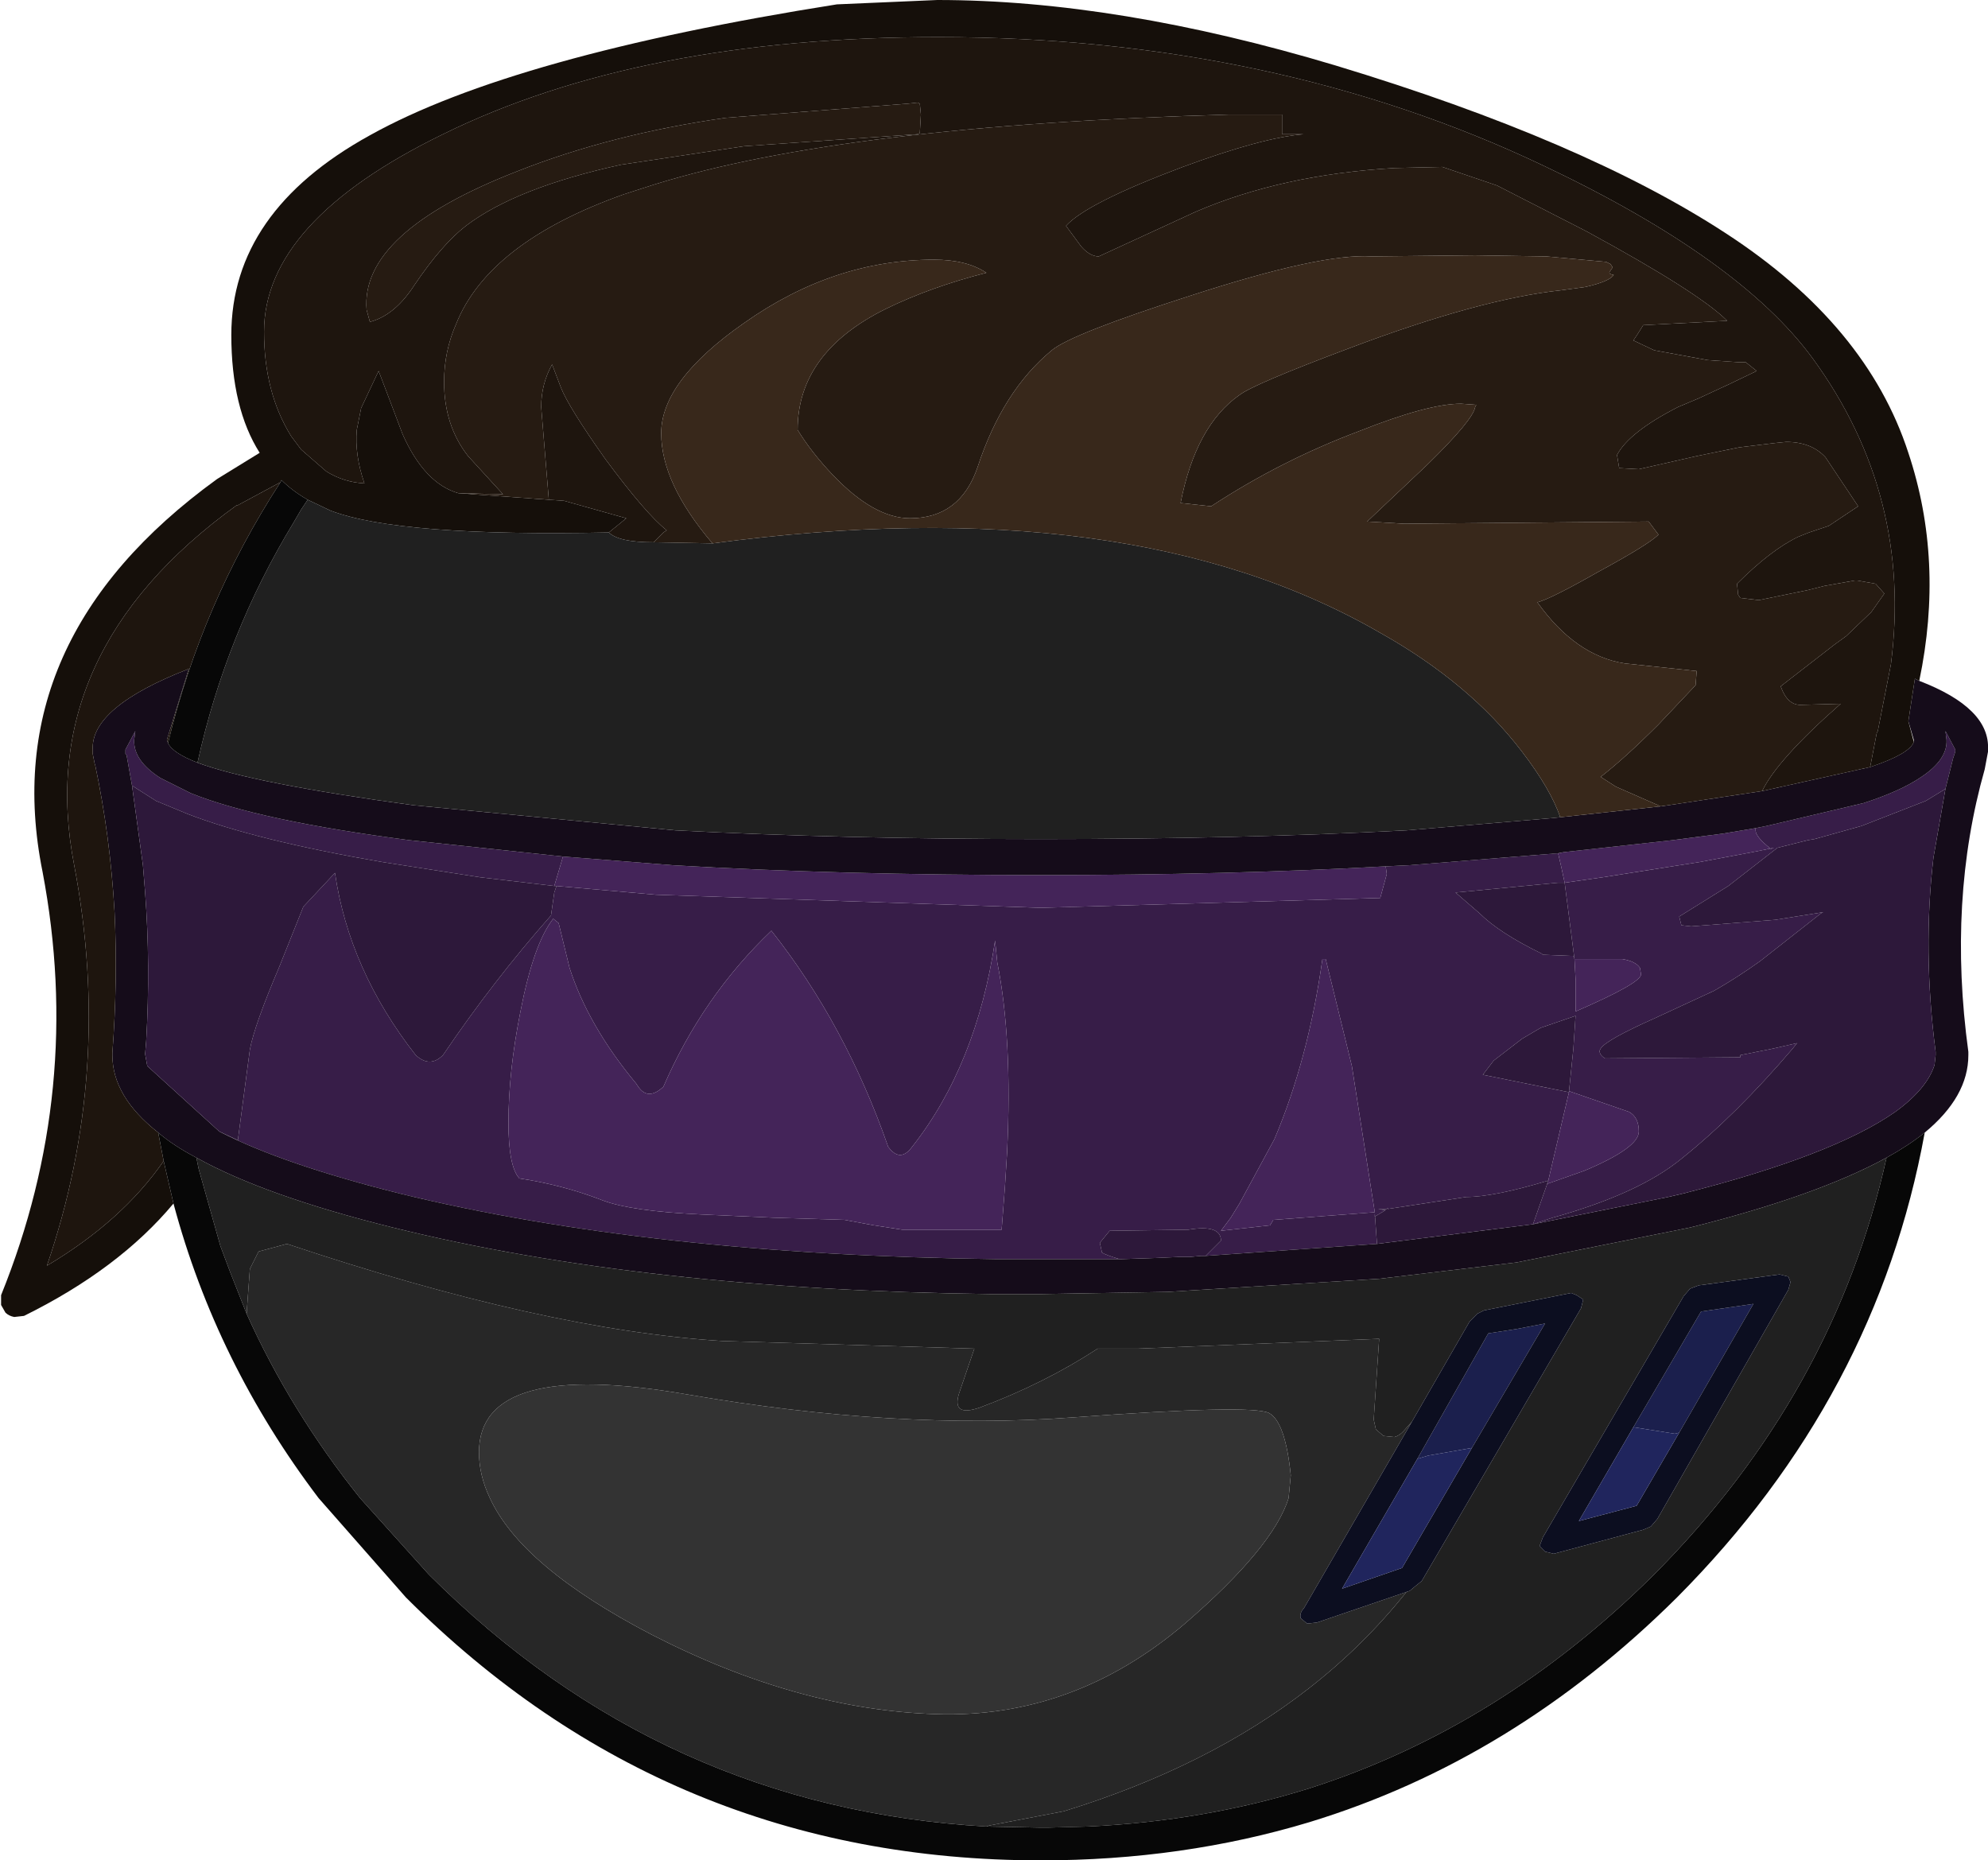 <?xml version="1.0" encoding="UTF-8" standalone="no"?>
<svg xmlns:ffdec="https://www.free-decompiler.com/flash" xmlns:xlink="http://www.w3.org/1999/xlink" ffdec:objectType="shape" height="85.25px" width="91.1px" xmlns="http://www.w3.org/2000/svg">
  <g transform="matrix(1.0, 0.0, 0.0, 1.0, 31.1, 67.4)">
    <path d="M-5.6 -26.8 L-1.05 -26.4 16.6 -25.8 32.15 -26.25 32.45 -27.35 32.4 -27.7 33.45 -27.75 40.3 -28.3 40.45 -27.65 40.6 -26.95 42.35 -27.2 46.8 -27.9 49.2 -28.35 50.2 -28.55 50.05 -28.5 Q49.35 -29.05 49.35 -29.35 L49.35 -29.45 49.85 -29.55 54.3 -30.6 Q56.0 -31.15 56.95 -31.8 58.15 -32.6 58.1 -33.5 L58.05 -33.9 58.5 -33.05 58.5 -32.95 58.45 -32.8 58.4 -32.65 58.05 -31.25 57.15 -30.7 54.2 -29.55 52.05 -28.95 51.75 -28.9 50.35 -28.55 48.1 -26.8 45.85 -25.4 45.95 -25.0 46.4 -24.95 50.25 -25.25 52.45 -25.6 52.35 -25.55 49.55 -23.35 Q48.5 -22.6 47.45 -22.0 L44.75 -20.75 Q42.5 -19.75 42.25 -19.35 L42.2 -19.25 Q42.2 -19.05 42.45 -18.9 L48.65 -18.95 48.65 -19.05 50.15 -19.35 51.25 -19.6 51.05 -19.35 Q48.45 -16.3 45.95 -14.3 44.0 -12.7 40.05 -11.6 L39.15 -11.3 39.8 -13.15 41.5 -13.75 Q44.0 -14.8 44.0 -15.55 44.0 -16.2 43.55 -16.45 L40.8 -17.4 41.0 -19.35 41.1 -20.85 39.5 -20.3 38.65 -19.8 37.35 -18.8 36.85 -18.15 40.8 -17.35 40.75 -17.15 39.85 -13.3 Q37.35 -12.55 36.1 -12.55 L32.5 -12.0 32.5 -12.05 32.45 -12.0 32.05 -12.0 32.35 -11.95 32.4 -11.95 31.9 -11.65 31.9 -11.8 32.0 -10.4 24.15 -9.85 24.85 -10.55 Q24.85 -11.3 23.35 -11.05 L19.75 -11.0 19.3 -10.45 19.4 -10.0 Q19.55 -9.9 20.2 -9.7 L16.6 -9.7 14.6 -9.7 Q-1.3 -9.9 -12.75 -12.7 -18.15 -14.05 -21.05 -15.55 L-20.2 -15.15 -19.65 -19.3 Q-19.45 -20.4 -18.3 -23.1 L-17.2 -25.85 -15.75 -27.4 Q-15.1 -22.95 -12.05 -19.05 -11.4 -18.45 -10.8 -19.05 -8.5 -22.45 -5.85 -25.45 L-5.7 -26.5 -5.6 -26.8 M40.6 -26.95 L40.3 -26.95 35.6 -26.5 36.7 -25.55 Q37.6 -24.65 39.55 -23.7 L39.6 -23.65 40.85 -23.6 41.0 -23.6 41.05 -23.45 40.6 -26.95 M-5.3 -28.15 L-5.7 -26.8 -9.1 -27.2 -13.6 -27.9 Q-19.4 -28.9 -22.5 -30.1 L-23.95 -30.7 -25.05 -31.4 -25.3 -32.8 -25.35 -32.85 -25.35 -33.05 -24.9 -33.9 -24.95 -33.5 Q-25.0 -32.55 -23.75 -31.75 L-22.35 -31.05 Q-19.25 -29.8 -12.35 -28.9 L-5.3 -28.15 M-1.85 -17.6 L-1.95 -17.75 Q-4.15 -20.4 -5.0 -23.05 L-5.5 -25.1 -5.75 -25.3 Q-6.65 -24.15 -7.25 -21.05 -7.8 -18.3 -7.8 -15.95 -7.8 -13.95 -7.3 -13.4 -5.3 -13.1 -3.5 -12.4 -2.2 -11.9 1.0 -11.75 L4.35 -11.6 7.6 -11.5 8.95 -11.25 10.25 -11.05 14.8 -11.05 14.95 -13.0 15.05 -14.6 Q15.3 -19.8 14.6 -23.3 L14.5 -24.3 Q13.65 -18.6 10.7 -14.85 10.15 -14.1 9.6 -14.85 7.65 -20.45 4.25 -24.75 1.1 -21.75 -0.7 -17.6 -1.4 -16.95 -1.85 -17.6 M25.3 -11.6 L24.85 -11.0 27.1 -11.25 27.25 -11.5 31.9 -11.85 30.85 -18.55 29.65 -23.45 29.5 -23.45 Q28.85 -18.85 27.3 -15.2 L25.7 -12.25 25.3 -11.6 M44.1 -22.75 L44.05 -23.05 Q43.85 -23.35 43.25 -23.45 L41.05 -23.45 41.1 -22.55 41.1 -21.8 41.1 -21.05 Q44.1 -22.35 44.1 -22.75" fill="#371d48" fill-rule="evenodd" stroke="none"/>
    <path d="M32.4 -27.7 L32.45 -27.35 32.15 -26.25 16.6 -25.8 -1.05 -26.4 -5.6 -26.8 -5.7 -26.8 -5.3 -28.15 -0.25 -27.75 Q7.45 -27.3 16.6 -27.3 25.15 -27.3 32.4 -27.7 M39.85 -13.3 L40.75 -17.15 40.8 -17.35 40.8 -17.4 43.55 -16.45 Q44.0 -16.2 44.0 -15.55 44.0 -14.8 41.5 -13.75 L39.8 -13.15 39.85 -13.3 M49.35 -29.45 L49.35 -29.35 Q49.35 -29.05 50.05 -28.5 L50.2 -28.55 49.2 -28.35 46.8 -27.9 42.35 -27.2 40.6 -26.95 40.45 -27.65 40.3 -28.3 40.55 -28.35 45.55 -28.9 47.85 -29.2 49.35 -29.45 M-1.85 -17.6 Q-1.4 -16.95 -0.7 -17.6 1.1 -21.75 4.25 -24.75 7.65 -20.45 9.6 -14.85 10.15 -14.1 10.7 -14.85 13.65 -18.6 14.5 -24.3 L14.6 -23.3 Q15.3 -19.8 15.05 -14.6 L14.95 -13.0 14.8 -11.05 10.25 -11.05 8.95 -11.25 7.6 -11.5 4.35 -11.6 1.0 -11.75 Q-2.2 -11.9 -3.5 -12.4 -5.3 -13.1 -7.3 -13.4 -7.8 -13.95 -7.8 -15.95 -7.8 -18.3 -7.25 -21.05 -6.65 -24.15 -5.75 -25.3 L-5.5 -25.1 -5.0 -23.05 Q-4.15 -20.4 -1.95 -17.75 L-1.85 -17.6 M25.3 -11.6 L25.7 -12.25 27.3 -15.2 Q28.85 -18.85 29.5 -23.45 L29.65 -23.45 30.85 -18.55 31.9 -11.85 27.25 -11.5 27.1 -11.25 24.85 -11.0 25.3 -11.6 M44.1 -22.75 Q44.1 -22.35 41.1 -21.05 L41.1 -21.8 41.1 -22.55 41.05 -23.45 43.25 -23.45 Q43.85 -23.35 44.05 -23.05 L44.1 -22.75" fill="#442459" fill-rule="evenodd" stroke="none"/>
    <path d="M49.65 -31.15 L54.6 -32.25 Q56.4 -32.85 56.6 -33.4 L56.6 -33.5 56.35 -34.35 56.65 -36.3 56.85 -36.2 Q60.1 -34.95 60.0 -33.05 L60.0 -32.95 59.85 -32.15 Q58.15 -26.15 59.1 -19.2 L59.1 -19.05 Q59.1 -17.15 57.1 -15.5 56.35 -14.9 55.35 -14.35 52.15 -12.6 46.35 -11.15 L38.4 -9.55 32.1 -8.8 22.4 -8.2 16.6 -8.1 14.3 -8.1 Q-1.6 -8.3 -13.1 -11.15 -18.95 -12.6 -22.1 -14.35 -23.15 -14.9 -23.85 -15.5 -25.95 -17.15 -25.95 -19.05 L-25.95 -19.15 Q-25.7 -22.45 -25.85 -25.6 -26.05 -29.1 -26.75 -32.4 L-26.75 -32.35 -26.85 -32.85 -26.85 -33.05 Q-26.95 -35.0 -22.45 -36.75 L-23.45 -33.5 -23.4 -33.35 Q-23.2 -32.9 -22.05 -32.45 -19.5 -31.5 -12.15 -30.5 L-0.15 -29.35 Q7.55 -28.95 16.6 -28.95 25.65 -28.95 33.35 -29.35 L39.9 -29.9 40.4 -29.95 45.0 -30.45 45.35 -30.5 49.65 -31.15 M-21.05 -15.55 Q-18.15 -14.05 -12.75 -12.7 -1.3 -9.9 14.6 -9.7 L16.6 -9.7 20.2 -9.7 20.25 -9.7 21.75 -9.75 22.9 -9.8 23.4 -9.8 23.95 -9.85 24.15 -9.85 32.0 -10.4 39.15 -11.3 45.35 -12.55 46.0 -12.7 Q52.9 -14.45 55.75 -16.45 57.2 -17.5 57.55 -18.6 L57.6 -19.05 57.6 -19.2 Q57.0 -23.85 57.5 -28.1 L58.05 -31.25 58.4 -32.65 58.45 -32.8 58.5 -32.95 58.5 -33.05 58.05 -33.9 58.1 -33.5 Q58.15 -32.6 56.95 -31.8 56.0 -31.15 54.3 -30.6 L49.85 -29.55 49.35 -29.45 47.85 -29.2 45.55 -28.9 40.55 -28.35 40.3 -28.3 33.45 -27.75 32.4 -27.7 Q25.15 -27.3 16.6 -27.3 7.45 -27.3 -0.25 -27.75 L-5.3 -28.15 -12.35 -28.9 Q-19.25 -29.8 -22.35 -31.05 L-23.75 -31.75 Q-25.0 -32.55 -24.95 -33.5 L-24.9 -33.9 -25.35 -33.05 -25.35 -32.85 -25.3 -32.8 -25.05 -31.4 -24.55 -27.75 -24.45 -26.5 Q-24.2 -23.2 -24.4 -19.7 L-24.45 -19.1 -24.35 -18.55 -21.05 -15.55" fill="#150c1a" fill-rule="evenodd" stroke="none"/>
    <path d="M-5.6 -26.8 L-5.7 -26.5 -5.85 -25.45 Q-8.5 -22.45 -10.8 -19.05 -11.4 -18.45 -12.05 -19.05 -15.1 -22.95 -15.75 -27.4 L-17.2 -25.85 -18.3 -23.1 Q-19.45 -20.4 -19.65 -19.3 L-20.2 -15.15 -21.05 -15.55 -24.35 -18.55 -24.45 -19.1 -24.4 -19.7 Q-24.2 -23.2 -24.45 -26.5 L-24.55 -27.75 -25.05 -31.4 -23.95 -30.7 -22.5 -30.1 Q-19.4 -28.9 -13.6 -27.9 L-9.1 -27.2 -5.7 -26.8 -5.6 -26.8 M20.2 -9.7 Q19.55 -9.9 19.4 -10.0 L19.3 -10.45 19.75 -11.0 23.35 -11.05 Q24.85 -11.3 24.85 -10.55 L24.15 -9.85 23.95 -9.85 23.4 -9.8 22.9 -9.8 21.75 -9.75 20.25 -9.7 20.2 -9.7 M32.0 -10.4 L31.9 -11.8 31.9 -11.65 32.4 -11.95 32.35 -11.95 32.05 -12.0 32.45 -12.0 32.5 -12.05 32.5 -12.0 36.1 -12.55 Q37.35 -12.55 39.85 -13.3 L39.8 -13.15 39.15 -11.3 40.05 -11.6 Q44.0 -12.7 45.95 -14.3 48.45 -16.3 51.05 -19.35 L51.25 -19.6 50.15 -19.35 48.65 -19.05 48.65 -18.95 42.45 -18.9 Q42.2 -19.05 42.2 -19.25 L42.25 -19.35 Q42.5 -19.75 44.75 -20.75 L47.45 -22.0 Q48.5 -22.6 49.55 -23.35 L52.35 -25.55 52.45 -25.6 50.25 -25.25 46.4 -24.95 45.95 -25.0 45.85 -25.4 48.1 -26.8 50.35 -28.55 51.75 -28.9 52.05 -28.95 54.2 -29.55 57.15 -30.7 58.05 -31.25 57.5 -28.1 Q57.0 -23.85 57.6 -19.2 L57.6 -19.05 57.55 -18.6 Q57.2 -17.5 55.75 -16.45 52.9 -14.45 46.0 -12.7 L45.35 -12.55 39.15 -11.3 32.0 -10.4 M40.8 -17.35 L36.85 -18.15 37.35 -18.8 38.65 -19.8 39.5 -20.3 41.1 -20.85 41.0 -19.35 40.8 -17.4 40.8 -17.35 M40.6 -26.95 L41.05 -23.45 41.0 -23.6 40.85 -23.6 39.6 -23.65 39.55 -23.7 Q37.6 -24.65 36.7 -25.55 L35.6 -26.5 40.3 -26.95 40.6 -26.95" fill="#2d183a" fill-rule="evenodd" stroke="none"/>
    <path d="M54.6 -32.25 L54.9 -33.8 54.95 -33.9 55.55 -36.95 Q56.55 -44.7 51.95 -51.0 48.6 -55.55 39.65 -59.8 27.25 -65.7 11.9 -65.7 -1.75 -65.7 -10.8 -61.25 -19.0 -57.25 -19.0 -52.2 -19.0 -49.4 -17.75 -47.4 L-17.3 -46.8 -16.15 -45.8 Q-15.35 -45.3 -14.4 -45.25 -14.85 -46.55 -14.75 -47.7 L-14.55 -48.7 -13.75 -50.4 -13.35 -49.35 -12.65 -47.5 Q-11.65 -45.25 -10.1 -44.8 L-5.95 -44.5 -5.25 -44.45 -2.4 -43.65 -3.2 -43.0 Q-12.8 -42.8 -15.95 -44.0 L-17.0 -44.5 Q-17.7 -44.9 -18.2 -45.4 L-18.25 -45.3 -20.2 -44.25 -20.25 -44.25 Q-29.6 -37.5 -27.7 -27.75 -25.9 -18.3 -28.95 -9.4 -25.5 -11.45 -23.6 -14.2 L-23.15 -12.25 Q-25.65 -9.25 -30.0 -7.1 L-30.45 -7.05 Q-30.7 -7.1 -30.85 -7.25 L-31.05 -7.6 -31.05 -8.05 Q-27.25 -17.45 -29.15 -27.45 -31.3 -38.1 -21.15 -45.45 L-19.2 -46.65 Q-20.5 -48.7 -20.5 -52.05 -20.5 -57.7 -14.15 -61.2 -7.6 -64.85 7.25 -67.2 L11.85 -67.4 Q20.1 -67.4 30.1 -64.4 41.5 -60.95 48.0 -56.7 54.45 -52.5 56.35 -46.65 58.0 -41.7 56.85 -36.2 L56.65 -36.3 56.35 -34.35 56.6 -33.4 Q56.4 -32.85 54.6 -32.25" fill="#150f0a" fill-rule="evenodd" stroke="none"/>
    <path d="M49.65 -31.15 Q50.35 -32.6 53.25 -35.15 L51.4 -35.1 Q50.8 -35.1 50.5 -35.95 L52.95 -37.85 53.5 -38.25 54.65 -39.35 55.25 -40.2 54.85 -40.65 54.0 -40.8 53.9 -40.8 52.5 -40.55 51.7 -40.35 49.5 -39.9 48.65 -40.0 48.55 -40.15 48.5 -40.65 Q50.05 -42.2 51.3 -42.8 L51.8 -43.0 52.7 -43.3 54.05 -44.2 52.55 -46.45 Q51.9 -47.15 50.75 -47.15 L50.25 -47.1 48.6 -46.9 46.65 -46.5 44.0 -45.9 43.1 -45.95 43.0 -46.55 Q43.55 -47.6 45.8 -48.75 L46.75 -49.15 48.15 -49.8 49.4 -50.4 48.9 -50.8 48.6 -50.8 47.15 -50.9 44.7 -51.35 43.75 -51.8 43.95 -52.1 44.2 -52.5 48.05 -52.7 Q46.75 -54.0 41.6 -56.8 L37.5 -58.9 35.0 -59.75 32.8 -59.7 Q27.65 -59.4 23.7 -57.7 L19.25 -55.65 Q18.85 -55.65 18.45 -56.1 L17.75 -57.05 Q18.7 -58.1 23.1 -59.75 26.75 -61.1 28.65 -61.25 L27.65 -61.25 27.65 -62.15 25.5 -62.15 25.2 -62.15 Q7.6 -61.65 -1.1 -58.95 L-2.5 -58.5 Q-8.7 -56.3 -10.2 -52.55 -10.75 -51.3 -10.75 -49.9 -10.75 -47.9 -9.65 -46.5 L-8.05 -44.75 -10.1 -44.8 Q-11.65 -45.25 -12.65 -47.5 L-13.35 -49.35 -13.75 -50.4 -14.55 -48.7 -14.75 -47.7 Q-14.85 -46.55 -14.4 -45.25 -15.35 -45.3 -16.15 -45.8 L-17.3 -46.8 -17.75 -47.4 Q-19.0 -49.4 -19.0 -52.2 -19.0 -57.25 -10.8 -61.25 -1.75 -65.7 11.9 -65.7 27.25 -65.7 39.65 -59.8 48.6 -55.55 51.95 -51.0 56.55 -44.7 55.55 -36.95 L54.95 -33.9 54.9 -33.8 54.6 -32.25 49.65 -31.15 M-5.95 -44.5 L-6.3 -48.75 Q-6.3 -49.8 -5.8 -50.7 L-5.4 -49.65 Q-5.05 -48.75 -3.35 -46.35 -1.5 -43.85 -0.55 -43.1 L-0.7 -43.0 -1.15 -42.55 Q-2.75 -42.55 -3.2 -43.0 L-2.4 -43.65 -5.25 -44.45 -5.95 -44.5 M-14.15 -52.65 Q-13.0 -52.95 -12.1 -54.35 -10.85 -56.2 -9.75 -57.05 -7.45 -58.8 -2.65 -59.85 L3.0 -60.7 10.95 -61.25 11.05 -61.3 11.1 -62.15 11.05 -62.65 10.95 -62.7 10.5 -62.65 2.15 -62.0 Q-3.1 -61.25 -7.4 -59.55 -14.6 -56.75 -14.3 -53.2 L-14.15 -52.65 M-23.6 -14.2 Q-25.5 -11.45 -28.95 -9.4 -25.9 -18.3 -27.7 -27.75 -29.6 -37.5 -20.25 -44.25 L-20.2 -44.25 -18.25 -45.3 Q-21.85 -39.75 -23.4 -33.35 L-23.45 -33.5 -22.45 -36.75 Q-26.95 -35.0 -26.85 -33.05 L-26.85 -32.85 -26.75 -32.35 -26.75 -32.4 Q-26.05 -29.1 -25.85 -25.6 -25.7 -22.45 -25.95 -19.15 L-25.95 -19.05 Q-25.95 -17.15 -23.85 -15.5 L-23.6 -14.2" fill="#1e150e" fill-rule="evenodd" stroke="none"/>
    <path d="M-19.8 -7.2 L-19.65 -9.25 -19.25 -10.05 -17.95 -10.4 Q-6.15 -6.45 2.0 -5.95 L13.55 -5.6 12.85 -3.55 Q12.5 -2.45 13.8 -2.9 16.75 -4.0 19.2 -5.6 L21.05 -5.6 32.1 -6.05 31.85 -2.35 31.95 -1.9 32.3 -1.6 32.8 -1.55 Q33.0 -1.6 33.2 -1.8 L33.6 -2.25 28.65 6.3 Q28.45 6.5 28.5 6.75 L28.8 7.0 29.25 6.95 33.35 5.55 Q31.4 8.0 28.9 9.95 24.3 13.55 17.65 15.6 L14.25 16.25 14.1 16.3 Q-0.75 15.45 -11.45 4.75 L-14.6 1.25 Q-17.8 -2.75 -19.8 -7.2 M18.1 -2.45 Q9.95 -1.85 0.4 -3.5 -9.15 -5.15 -9.15 -0.85 -9.15 0.2 -8.65 1.25 -7.2 4.4 -1.25 7.5 5.45 10.95 11.8 11.15 18.1 11.35 23.2 7.0 27.25 3.5 27.95 1.25 L28.05 0.2 Q27.8 -2.25 27.05 -2.65 26.25 -3.05 18.1 -2.45" fill="#272727" fill-rule="evenodd" stroke="none"/>
    <path d="M18.1 -2.45 Q26.25 -3.05 27.05 -2.65 27.8 -2.25 28.05 0.2 L27.95 1.25 Q27.25 3.5 23.2 7.0 18.1 11.35 11.8 11.15 5.45 10.95 -1.25 7.5 -7.2 4.4 -8.65 1.25 -9.15 0.2 -9.15 -0.85 -9.15 -5.15 0.4 -3.5 9.95 -1.85 18.1 -2.45" fill="#333333" fill-rule="evenodd" stroke="none"/>
    <path d="M-1.15 -42.55 L1.55 -42.5 Q20.65 -45.05 32.15 -38.4 36.25 -36.1 38.65 -32.95 39.95 -31.25 40.4 -29.95 L39.9 -29.9 33.35 -29.35 Q25.65 -28.95 16.6 -28.95 7.55 -28.95 -0.15 -29.35 L-12.15 -30.5 Q-19.5 -31.5 -22.05 -32.45 -20.75 -38.35 -17.65 -43.45 L-17.3 -44.05 -17.0 -44.5 -15.95 -44.0 Q-12.8 -42.8 -3.2 -43.0 -2.75 -42.55 -1.15 -42.55 M-22.1 -14.35 Q-18.95 -12.6 -13.1 -11.15 -1.6 -8.3 14.3 -8.1 L16.6 -8.1 22.4 -8.2 32.1 -8.8 38.4 -9.55 46.35 -11.15 Q52.15 -12.6 55.35 -14.35 52.95 -3.55 44.7 4.75 37.65 11.75 28.9 14.55 24.1 16.05 18.75 16.3 L16.9 16.35 16.6 16.35 14.1 16.3 14.25 16.25 17.65 15.6 Q24.3 13.55 28.9 9.95 31.4 8.0 33.35 5.55 L33.5 5.5 33.8 5.25 34.05 5.05 41.35 -7.45 41.45 -7.85 41.15 -8.05 40.9 -8.15 40.65 -8.1 36.9 -7.35 36.6 -7.2 36.25 -6.85 33.6 -2.25 33.2 -1.8 Q33.0 -1.6 32.8 -1.55 L32.3 -1.6 31.95 -1.9 31.85 -2.35 32.1 -6.05 21.05 -5.6 19.2 -5.6 Q16.75 -4.0 13.8 -2.9 12.5 -2.45 12.85 -3.55 L13.55 -5.6 2.0 -5.95 Q-6.15 -6.45 -17.95 -10.4 L-19.25 -10.05 -19.65 -9.25 -19.8 -7.2 -20.55 -9.1 -21.0 -10.3 -22.0 -13.85 -22.1 -14.35 M46.75 -8.5 L46.35 -8.35 46.05 -8.0 39.6 3.05 39.45 3.45 39.7 3.7 40.1 3.8 44.2 2.7 44.55 2.55 44.85 2.2 50.85 -8.3 50.95 -8.65 50.85 -8.9 50.45 -9.0 47.5 -8.6 46.75 -8.5" fill="#202020" fill-rule="evenodd" stroke="none"/>
    <path d="M-23.15 -12.25 L-23.6 -14.2 -23.85 -15.5 Q-23.15 -14.9 -22.1 -14.35 L-22.0 -13.85 -21.0 -10.3 -20.55 -9.1 -19.8 -7.2 Q-17.8 -2.75 -14.6 1.25 L-11.45 4.75 Q-0.75 15.45 14.1 16.3 L16.6 16.35 16.9 16.35 18.75 16.3 Q24.1 16.05 28.9 14.55 37.65 11.75 44.7 4.75 52.95 -3.55 55.35 -14.35 56.35 -14.9 57.1 -15.5 54.9 -3.4 45.75 5.8 38.25 13.25 28.9 16.1 23.1 17.85 16.6 17.85 -0.45 17.85 -12.5 5.8 L-16.5 1.25 Q-21.2 -4.95 -23.15 -12.25 M-18.25 -45.3 L-18.2 -45.4 Q-17.7 -44.9 -17.0 -44.5 L-17.3 -44.05 -17.65 -43.45 Q-20.75 -38.35 -22.05 -32.45 -23.2 -32.9 -23.4 -33.35 -21.85 -39.75 -18.25 -45.3" fill="#070707" fill-rule="evenodd" stroke="none"/>
    <path d="M-10.1 -44.8 L-8.05 -44.75 -9.65 -46.5 Q-10.75 -47.9 -10.75 -49.9 -10.75 -51.3 -10.2 -52.55 -8.7 -56.3 -2.5 -58.5 L-1.1 -58.95 Q7.6 -61.65 25.2 -62.15 L25.5 -62.15 27.65 -62.15 27.65 -61.25 28.65 -61.25 Q26.75 -61.1 23.1 -59.75 18.7 -58.1 17.75 -57.05 L18.45 -56.1 Q18.85 -55.65 19.25 -55.65 L23.7 -57.7 Q27.65 -59.4 32.8 -59.7 L35.0 -59.75 37.5 -58.9 41.6 -56.8 Q46.75 -54.0 48.05 -52.7 L44.2 -52.5 43.95 -52.1 43.75 -51.8 44.7 -51.35 47.15 -50.9 48.6 -50.8 48.9 -50.8 49.4 -50.4 48.15 -49.8 46.75 -49.15 45.8 -48.75 Q43.55 -47.6 43.0 -46.55 L43.1 -45.95 44.0 -45.9 46.65 -46.5 48.6 -46.9 50.25 -47.1 50.75 -47.15 Q51.9 -47.15 52.55 -46.45 L54.05 -44.2 52.7 -43.3 51.8 -43.0 51.3 -42.8 Q50.05 -42.2 48.5 -40.65 L48.55 -40.15 48.65 -40.0 49.5 -39.9 51.7 -40.35 52.5 -40.55 53.9 -40.8 54.0 -40.8 54.85 -40.65 55.25 -40.2 54.65 -39.35 53.5 -38.25 52.95 -37.85 50.5 -35.95 Q50.8 -35.1 51.4 -35.1 L53.25 -35.15 Q50.35 -32.6 49.65 -31.15 L45.35 -30.5 45.0 -30.45 42.95 -31.35 42.25 -31.8 Q43.35 -32.65 44.9 -34.2 L46.6 -36.0 46.65 -36.65 43.35 -37.0 Q41.1 -37.35 39.35 -39.8 39.95 -39.95 42.15 -41.2 44.45 -42.45 44.9 -42.9 L44.45 -43.5 33.25 -43.4 31.55 -43.5 34.3 -46.1 Q36.4 -48.15 36.5 -48.75 L36.55 -48.85 35.85 -48.9 Q34.35 -48.9 31.2 -47.65 27.6 -46.3 24.4 -44.2 L23.0 -44.35 Q23.7 -47.9 25.7 -49.3 26.35 -49.8 30.75 -51.45 36.7 -53.7 40.45 -54.1 L41.55 -54.25 Q42.65 -54.5 42.85 -54.8 42.55 -54.85 42.7 -55.0 L42.8 -55.15 42.7 -55.3 42.5 -55.4 39.75 -55.65 36.5 -55.7 31.75 -55.65 Q29.45 -55.8 23.45 -53.85 18.0 -52.1 17.1 -51.35 14.85 -49.5 13.7 -46.0 12.9 -43.65 10.6 -43.65 8.95 -43.65 7.05 -45.65 6.1 -46.65 5.45 -47.7 5.45 -51.25 9.5 -53.25 11.55 -54.25 14.1 -54.9 13.2 -55.5 11.7 -55.5 7.1 -55.5 3.0 -52.6 -0.8 -49.95 -0.8 -47.55 -0.8 -45.25 1.55 -42.5 L-1.15 -42.55 -0.7 -43.0 -0.55 -43.1 Q-1.5 -43.85 -3.35 -46.35 -5.05 -48.75 -5.4 -49.65 L-5.8 -50.7 Q-6.3 -49.8 -6.3 -48.75 L-5.95 -44.5 -10.1 -44.8 M-14.15 -52.65 L-14.3 -53.2 Q-14.6 -56.75 -7.4 -59.55 -3.1 -61.25 2.15 -62.0 L10.5 -62.65 10.95 -62.7 11.05 -62.65 11.1 -62.15 11.05 -61.3 10.95 -61.25 3.0 -60.7 -2.65 -59.85 Q-7.45 -58.8 -9.75 -57.05 -10.85 -56.2 -12.1 -54.35 -13.0 -52.95 -14.15 -52.65" fill="#261b12" fill-rule="evenodd" stroke="none"/>
    <path d="M1.55 -42.5 Q-0.8 -45.25 -0.8 -47.55 -0.8 -49.95 3.0 -52.6 7.1 -55.5 11.7 -55.5 13.2 -55.5 14.1 -54.9 11.55 -54.25 9.5 -53.25 5.45 -51.25 5.45 -47.7 6.1 -46.65 7.05 -45.65 8.95 -43.65 10.6 -43.65 12.9 -43.65 13.7 -46.0 14.85 -49.5 17.1 -51.35 18.0 -52.1 23.45 -53.85 29.45 -55.8 31.75 -55.65 L36.5 -55.7 39.75 -55.65 42.5 -55.4 42.7 -55.3 42.8 -55.15 42.7 -55.0 Q42.55 -54.85 42.85 -54.8 42.65 -54.5 41.55 -54.25 L40.45 -54.1 Q36.7 -53.7 30.75 -51.45 26.35 -49.8 25.7 -49.3 23.7 -47.9 23.0 -44.35 L24.4 -44.2 Q27.6 -46.3 31.2 -47.65 34.35 -48.9 35.85 -48.9 L36.55 -48.85 36.5 -48.75 Q36.4 -48.15 34.3 -46.1 L31.55 -43.5 33.25 -43.4 44.45 -43.5 44.9 -42.9 Q44.45 -42.45 42.15 -41.2 39.95 -39.95 39.35 -39.8 41.1 -37.35 43.35 -37.0 L46.65 -36.65 46.6 -36.0 44.9 -34.2 Q43.35 -32.65 42.25 -31.8 L42.95 -31.35 45.0 -30.45 40.4 -29.95 Q39.95 -31.25 38.65 -32.95 36.25 -36.1 32.15 -38.4 20.65 -45.05 1.55 -42.5" fill="#38281b" fill-rule="evenodd" stroke="none"/>
    <path d="M33.85 -0.55 L37.1 -6.3 38.4 -6.5 39.7 -6.75 36.35 -1.05 34.35 -0.7 33.85 -0.55 M43.75 -2.0 L46.85 -7.3 49.25 -7.65 45.85 -1.75 45.65 -1.7 43.75 -2.0" fill="#1b1f4d" fill-rule="evenodd" stroke="none"/>
    <path d="M33.35 5.55 L29.25 6.95 28.8 7.0 28.5 6.75 Q28.45 6.5 28.65 6.3 L33.6 -2.25 36.25 -6.85 36.6 -7.2 36.9 -7.35 40.65 -8.1 40.9 -8.15 41.15 -8.05 41.45 -7.85 41.35 -7.45 34.05 5.05 33.8 5.25 33.5 5.5 33.35 5.55 M36.35 -1.05 L39.7 -6.75 38.4 -6.5 37.1 -6.3 33.85 -0.55 30.4 5.4 33.15 4.45 36.35 -1.05 M46.75 -8.5 L47.5 -8.6 50.45 -9.0 50.85 -8.9 50.95 -8.65 50.85 -8.3 44.85 2.2 44.55 2.55 44.2 2.7 40.1 3.8 39.7 3.7 39.45 3.45 39.6 3.05 46.05 -8.0 46.35 -8.35 46.75 -8.5 M45.85 -1.75 L49.25 -7.65 46.85 -7.3 43.75 -2.0 41.25 2.3 43.9 1.6 45.85 -1.75" fill="#0c0e20" fill-rule="evenodd" stroke="none"/>
    <path d="M33.85 -0.55 L34.35 -0.7 36.35 -1.05 33.15 4.45 30.4 5.4 33.85 -0.55 M43.75 -2.0 L45.65 -1.7 45.85 -1.75 43.9 1.6 41.25 2.3 43.75 -2.0" fill="#20255d" fill-rule="evenodd" stroke="none"/>
  </g>
</svg>
